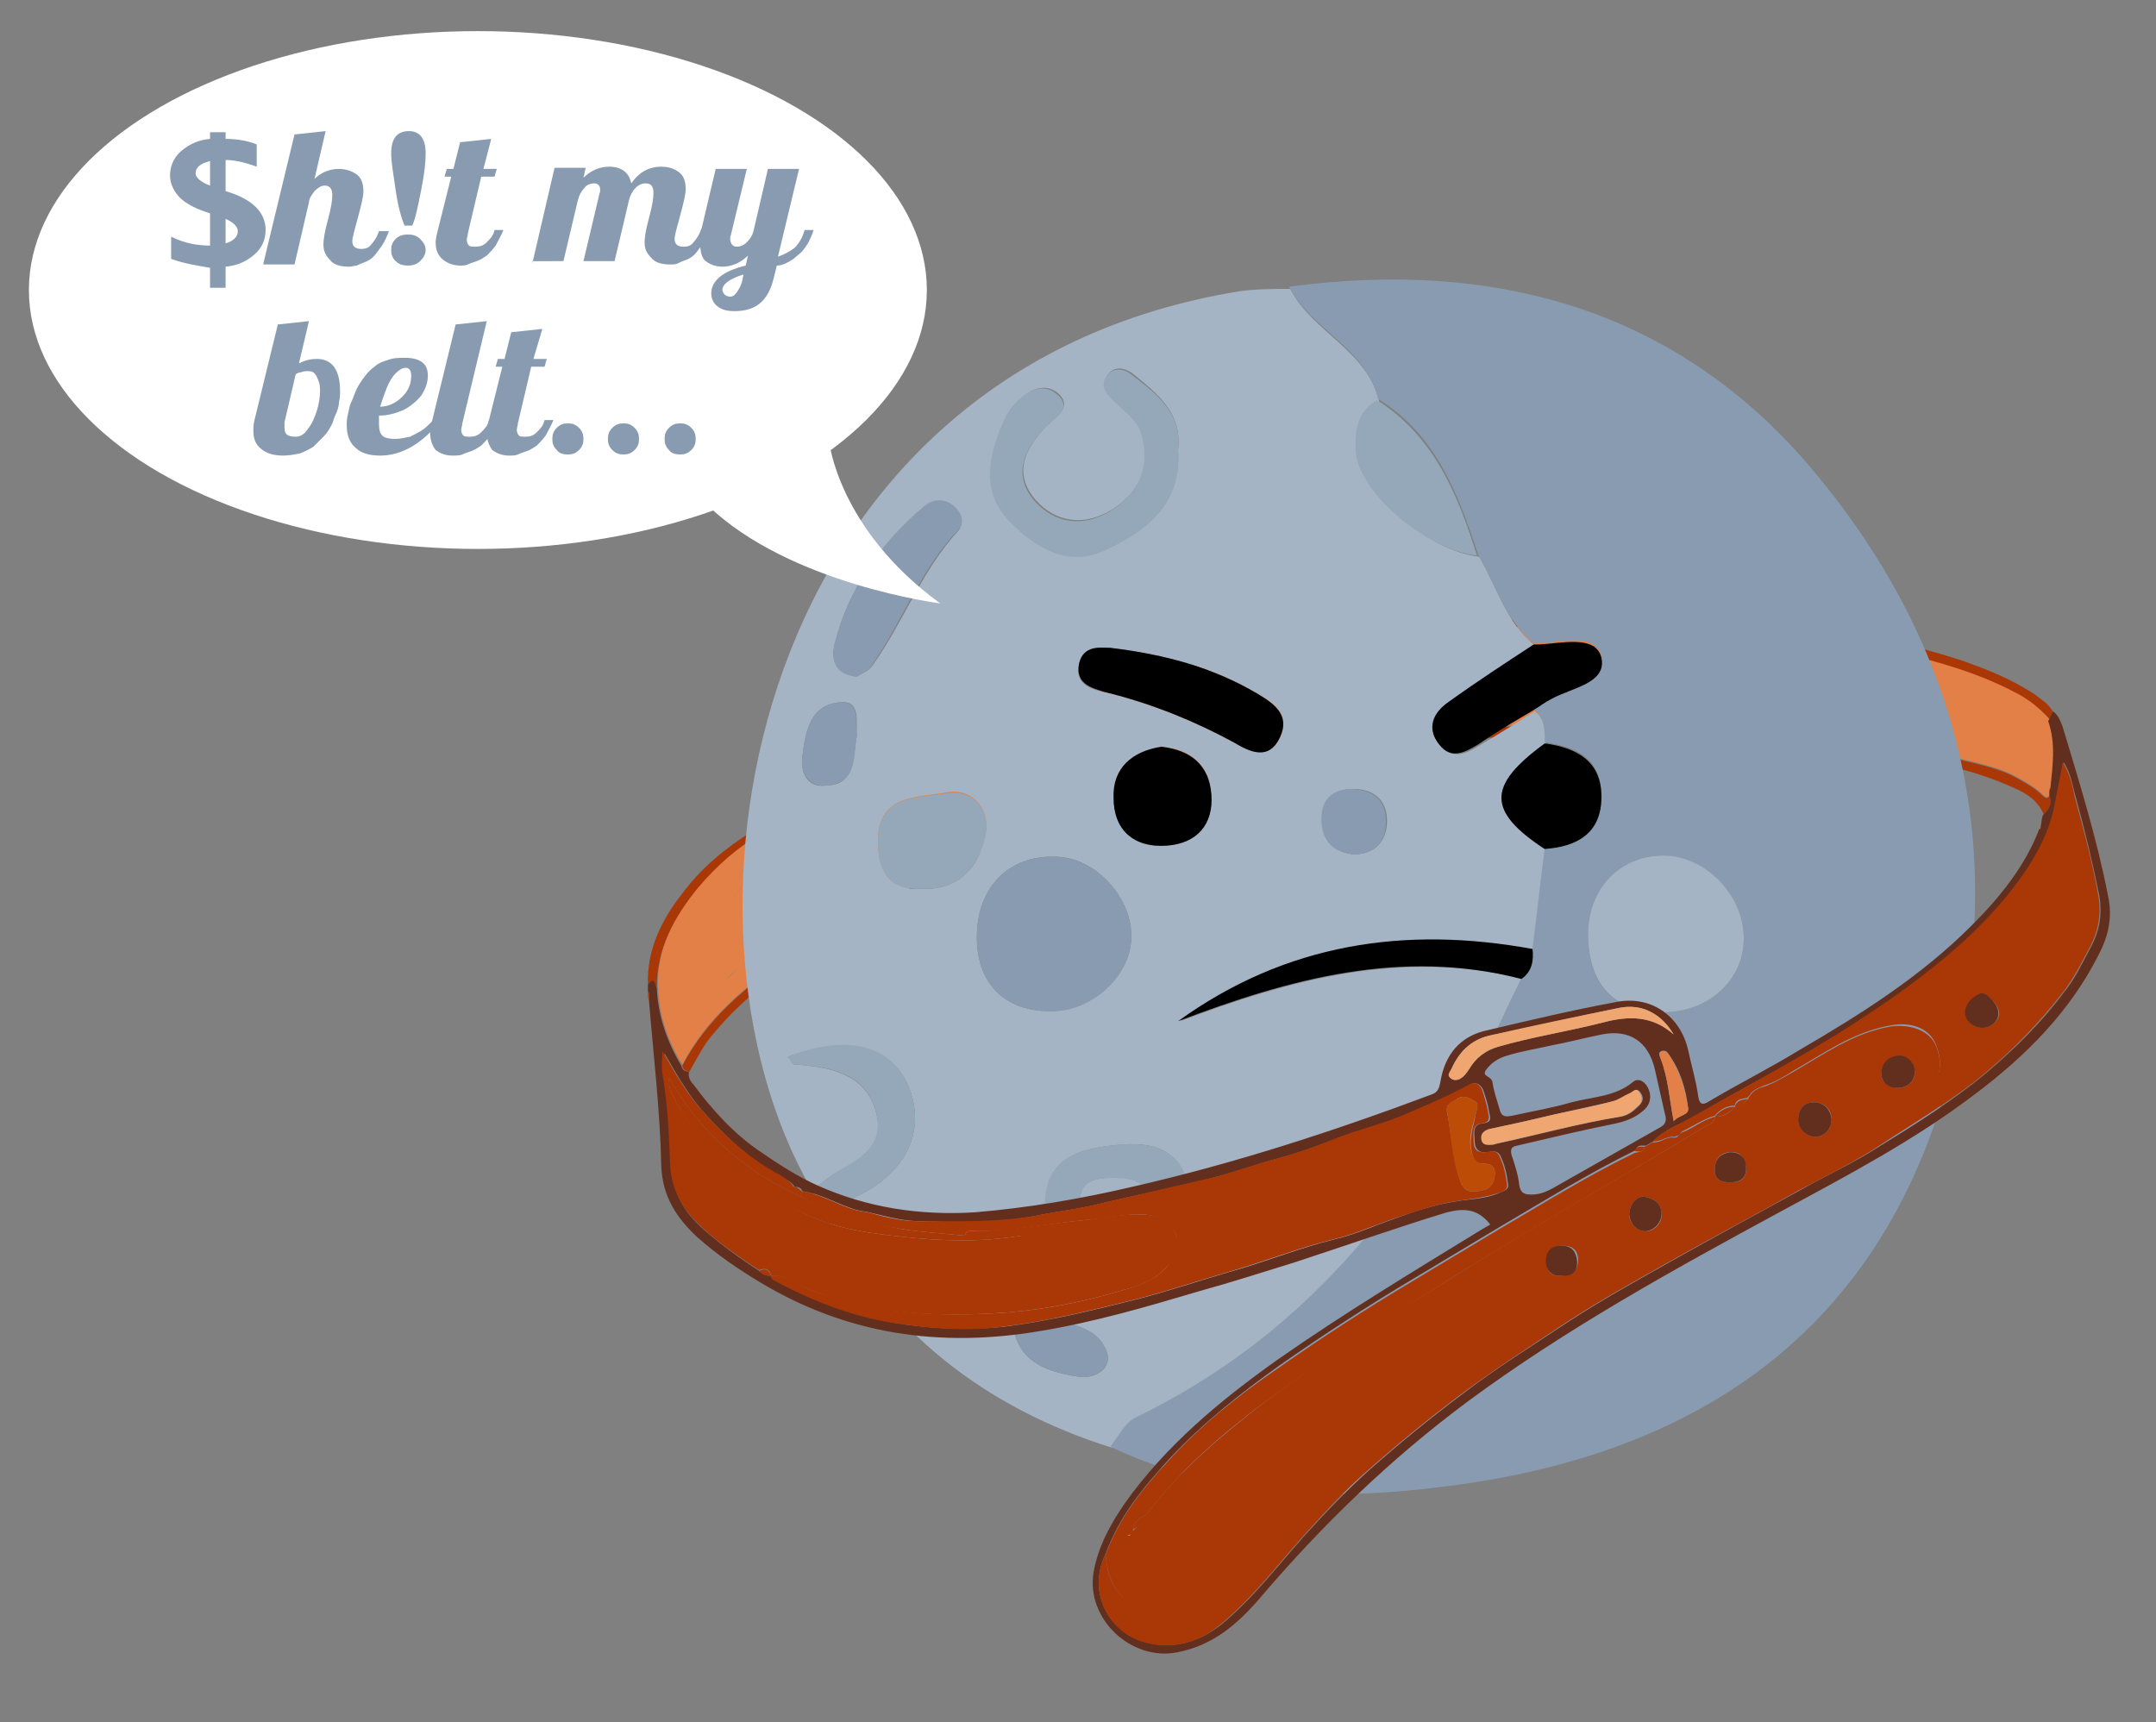 <?xml version="1.0" encoding="utf-8"?>
<!-- Generator: Adobe Illustrator 18.0.0, SVG Export Plug-In . SVG Version: 6.00 Build 0)  -->
<!DOCTYPE svg PUBLIC "-//W3C//DTD SVG 1.1//EN" "http://www.w3.org/Graphics/SVG/1.1/DTD/svg11.dtd">
<svg version="1.1" id="Layer_1" xmlns="http://www.w3.org/2000/svg" xmlns:xlink="http://www.w3.org/1999/xlink" x="0px" y="0px"
	 viewBox="0 0 194 155" enable-background="new 0 0 194 155" xml:space="preserve">
<rect x="0" y="0" width="194" height="155" fill="#808080" stroke="none"/>
<path fill="#AA3706" d="M184.7,64c-0.1,0.3-0.2,0.5-0.3,0.8c-0.9-1-2-1.8-3.1-2.4c-3.4-1.8-7.1-2.8-10.8-3.7
	c-7.5-1.8-15.2-2.4-22.8-2.5c-5.6,0-11.1,0.2-16.7,0.8c-3.6,0.4-7.3,0.8-10.9,1.3c-3.8,0.6-7.6,1.3-11.4,2.1
	c-5.3,1.1-10.5,2.4-15.6,4C91,65,89,66,86.8,66.3c0-0.2,0-0.4,0-0.5c0,0,0,0,0,0c0.4-0.1,0.9,0.2,1.1-0.4c0.1,0,0.1,0,0.2,0
	c0.9,0,1.8-0.1,2.5-0.9c0.1,0,0.1,0,0.2,0c1,0,1.9-0.2,2.7-0.9l0-0.1c0,0,0.1,0,0.1,0c0.5-0.1,1.1,0.4,1.4-0.4c0,0,0,0,0,0
	c0.5-0.2,1.2,0.4,1.6-0.5c0,0,0,0,0,0c0.5-0.1,1.1,0.3,1.4-0.4c0-0.1,0.1-0.1,0.2,0c0.4-0.1,1,0.3,1.2-0.4c15.2-4,30.7-6.3,46.4-6.4
	c10.4-0.1,20.7,0.8,30.6,4c2.3,0.8,4.6,1.7,6.7,3.1C183.6,62.9,184.3,63.3,184.7,64z"/>
<path fill="#AA3706" d="M59.1,88.9c-0.2-0.3-0.3-1-0.8-0.3c-0.1-3.1,1.2-5.8,3.1-8.2c1.7-2.3,3.9-4.1,6.3-5.6
	c3.6-2.3,7.4-4.4,11.4-6c1.7-0.1,3-1.2,4.6-1.6c0.8-0.2,1.6-0.8,2.5-0.7c-2.5,1.1-5,2.1-7.4,3.2c-3.5,1.5-6.8,3.4-10,5.2
	c-2.3,1.3-4.2,3.1-5.9,5C60.6,82.6,59.1,85.4,59.1,88.9z"/>
<path fill="#622F1E" d="M86.2,66.6c-0.9-0.2-1.7,0.5-2.5,0.7c-1.6,0.4-2.9,1.5-4.6,1.6c2.5-1.3,5.1-2.3,7.8-3.1c0,0.2,0,0.4,0,0.5
	C86.6,66.4,86.4,66.5,86.2,66.6z"/>
<path fill="#622F1E" d="M90.6,64.4c-0.7,0.8-1.5,0.9-2.5,0.9C88.9,64.9,89.8,64.6,90.6,64.4z"/>
<path fill="#622F1E" d="M93.6,63.5c-0.8,0.6-1.7,0.8-2.7,0.9C91.7,63.9,92.6,63.7,93.6,63.5z"/>
<path fill="#622F1E" d="M96.7,62.6c-0.3,0.8-1,0.3-1.6,0.5C95.6,62.7,96.1,62.6,96.7,62.6z"/>
<path fill="#622F1E" d="M95.1,63c-0.3,0.8-1,0.3-1.4,0.4C94.1,63.2,94.6,63,95.1,63z"/>
<path fill="#622F1E" d="M98,62.2c-0.3,0.7-0.9,0.3-1.4,0.4C97.1,62.3,97.5,62.2,98,62.2z"/>
<path fill="#E38047" d="M86.2,66.6c0.2-0.1,0.5-0.2,0.7-0.3C89,66,91,65,93.1,64.3c5.1-1.6,10.3-2.9,15.6-4
	c3.8-0.8,7.6-1.5,11.4-2.1c3.6-0.5,7.3-0.9,10.9-1.3c5.5-0.6,11.1-0.8,16.7-0.8c7.7,0,15.3,0.7,22.8,2.5c3.7,0.9,7.4,1.9,10.8,3.7
	c1.2,0.6,2.2,1.4,3.1,2.4c0.7,2,0.3,4,0.2,6c0,0.1-0.1,0.2-0.1,0.3c0,0.1,0,0.3,0,0.4c-0.2,0.4-0.4,0.4-0.7,0.1
	c-0.6-0.6-1.3-1-2-1.4c-2-1.2-4.3-1.5-6.5-2.1c-2.9-0.8-5.9-1.1-8.9-1.5c-3.2-0.4-6.4-0.5-9.6-0.7c-2.8-0.2-5.5-0.5-8.3-0.6
	c-4.3-0.1-8.7-0.1-13,0.1c-4,0.2-8.1,0.5-12.1,1c-6.5,0.8-12.9,2.6-19.1,4.6c-5.5,1.7-10.9,3.7-16.2,6c-6,2.6-11.8,5.5-17.2,9.2
	c-3.8,2.6-7.3,5.5-9.5,9.7c-1.3-2.1-2.1-4.4-2.2-7c-0.1-3.5,1.5-6.3,3.6-8.9c1.7-2,3.6-3.7,5.9-5c3.3-1.9,6.6-3.7,10-5.2
	C81.2,68.7,83.7,67.7,86.2,66.6z M141.9,63.2c2.6,0,4.7,0.1,6.7,0c1,0,2.1-0.1,2.6-1.2c0.5-1,0.2-2-0.5-2.7
	c-0.7-0.8-1.7-1.2-2.8-1.2c-5.7,0.1-11.4-0.1-17.1,0.2c-4.4,0.2-8.7,0.9-13,1.7c-6.8,1.3-13.4,3.2-20.1,5.1
	c-5.1,1.4-10.2,3.2-15.2,5c-6.1,2.2-11.6,5.4-16.1,10.1c-1.4,1.5-2.4,3.2-2.7,5.3c-0.1,0.9,0.1,1.8,0.9,2.4c0.7,0.5,1.2-0.1,1.5-0.5
	c1.8-1.8,3.9-3.1,6.1-4.5c4.5-2.9,9.1-5.4,14-7.6c2.6-1.2,5.4-2.1,8.1-3.2c4.1-1.6,8.3-3,12.6-4.2c3.8-1.1,7.8-1.9,11.7-2.6
	c4.8-0.9,9.6-1.5,14.4-1.9C136.1,63.2,139.3,63.1,141.9,63.2z"/>
<path fill="#AA3706" d="M61.4,95.9c2.2-4.2,5.7-7.1,9.5-9.7c5.4-3.7,11.2-6.6,17.2-9.2c5.3-2.3,10.7-4.3,16.2-6
	c6.3-1.9,12.6-3.8,19.1-4.6c4-0.5,8-0.8,12.1-1c4.4-0.2,8.7-0.2,13-0.1c2.8,0.1,5.5,0.4,8.3,0.6c3.2,0.2,6.4,0.3,9.6,0.7
	c3,0.4,6,0.7,8.9,1.5c2.2,0.6,4.5,0.9,6.5,2.1c0.7,0.4,1.4,0.8,2,1.4c0.3,0.3,0.5,0.3,0.7-0.1c0.4,0.8-0.2,1.2-0.6,1.8
	c-0.5-1.2-1.5-1.9-2.7-2.4c-3.5-1.6-7.3-2.4-11.1-2.9c-14.3-2.2-28.6-2.4-43-1.1c-9,0.8-17.5,3.2-26,6c-9.6,3.2-19,7.1-27.7,12.5
	c-3.4,2.1-6.5,4.4-9.1,7.5c-1,1.1-1.6,2.4-2.3,3.6C61.7,96.4,61.4,96.2,61.4,95.9z"/>
<path fill="#E38047" d="M141.9,63.2c-2.6-0.1-5.8,0-9,0.3c-4.8,0.4-9.6,1-14.4,1.9c-3.9,0.7-7.8,1.5-11.7,2.6
	c-4.2,1.2-8.4,2.5-12.6,4.2c-2.7,1.1-5.4,2-8.1,3.2c-4.8,2.2-9.5,4.7-14,7.6c-2.1,1.4-4.2,2.7-6.1,4.5c-0.4,0.4-0.9,1-1.5,0.5
	c-0.8-0.6-1-1.4-0.9-2.4c0.3-2,1.3-3.8,2.7-5.3c4.5-4.8,10-7.9,16.1-10.1c5-1.8,10-3.6,15.2-5c6.7-1.9,13.3-3.8,20.1-5.1
	c4.3-0.8,8.6-1.5,13-1.7c5.7-0.3,11.4-0.1,17.1-0.2c1.1,0,2.1,0.5,2.8,1.2c0.7,0.7,1,1.7,0.5,2.7c-0.5,1.1-1.6,1.2-2.6,1.2
	C146.6,63.3,144.5,63.2,141.9,63.2z"/>
<g>
	<path fill="#A5B4C4" d="M73,107c-14-24.2-5.5-73.7,38.6-80.8c1.5-0.2,3-0.2,4.5-0.2c2,3.9,6.9,5.5,8,10.1c-2,1.1-2.1,2.9-1.9,4.7
		c0.4,3.7,6.4,8.8,10.9,9.3c1.6,2.7,2.4,5.9,5,8c-2.6,1.7-5.2,3.4-7.7,5.2c-1.3,0.9-2.1,2.3-0.8,3.8c1.1,1.3,2.4,0.7,3.5,0
		c1.7-1,3.3-2,5-3.1c1,0.8,1,1.9,1,3c-5.2,3.8-5.2,6.1,0,9.5c-0.4,3-0.7,6-1.1,9c-11.5-2.1-22.2-0.5-31.8,6.4
		c10-3.8,20.1-6.5,30.9-3.8c-0.4,0.9-0.9,1.8-1.3,2.7c-7.3,15.8-17.3,29.1-33.5,36.9c-0.9,0.4-1.5,1.7-2.2,2.6
		c-11.5-3.6-20.3-10.5-26-21.2c0.6-0.3,1.1-0.7,1.7-0.9c5.3-1.9,7.7-6,6-10.3c-1.5-3.8-5.5-4.8-10.9-2.8c0.2,0.2,0.4,0.7,0.6,0.7
		c3.3,0.2,6.6,0.9,7.4,4.6c0.8,3.7-3,4.3-5,6.1C73.6,106.7,73.2,106.9,73,107z M94.5,91c3.7,0,7.2-3.1,7.3-6.6
		c0.1-3.6-3.2-7.2-6.7-7.3c-4.2-0.2-7.1,2.6-7.2,7C87.8,88.4,90.3,91,94.5,91z M106,40.5c0.4-3.4-1.9-5.1-4.1-6.9
		c-0.7-0.5-1.6-0.7-2.2,0.1c-0.6,0.8-0.2,1.5,0.4,2.1c0.9,0.9,2.2,1.8,2.6,2.9c1,3,0,5.5-2.7,7.2c-2.5,1.5-5,1.1-6.8-0.9
		c-2-2.3-1.1-4.5,0.9-6.6c0.8-0.8,2.6-1.8,1-3.1c-1.4-1-2.8,0-3.9,1.2c-0.3,0.4-0.6,0.8-0.8,1.3c-1.3,3.2-2.1,6.5,0.7,9.2
		c2.3,2.3,5.2,4,8.5,2.4C103.2,47.7,106.3,45.3,106,40.5z M107,108.3c0-4.1-2.3-5.6-6-5.3c-3.7,0.3-7.1,1-6.9,5.8
		c0.1,3.8,2.9,6.3,6.8,6.2C105.1,114.8,107,112.4,107,108.3z M99.9,58.3c-0.8,0-2.4-0.3-2.8,1.4c-0.5,2.1,1.4,2.4,2.8,2.7
		c3.9,1,7.6,2.5,11.1,4.4c1.5,0.8,3.2,1.7,4.2-0.5c0.9-2-0.5-3-2.1-3.9C109.2,60.1,104.9,58.9,99.9,58.3z M77.1,60.9
		c0.4-0.3,1.1-0.5,1.4-1c2.8-3.9,4.4-8.5,7.7-12.1c0.6-0.7,0.2-1.6-0.4-2.2C85,44.8,84,45,83.1,45.7c-3.9,3.3-6.8,7.3-8,12.3
		C74.8,59.2,75,60.6,77.1,60.9z M82.9,80c3.5,0.1,5.2-2,5.8-5c0.4-2.3-1.3-4.1-3.5-3.7c-2.6,0.5-6.4,0.1-6.2,4.7
		C79.1,78.7,80.2,80.1,82.9,80z M104.5,67.2c-2.7,0.5-4.4,1.9-4.3,4.6c0.1,2.9,1.9,4.6,4.8,4.3c2.7-0.2,4.2-1.9,4-4.6
		C108.8,68.8,107.1,67.4,104.5,67.2z M93.5,118c-1.5,0-2.6,0.3-2.3,1.6c0.6,3.1,3.2,3.9,5.9,4.3c1.5,0.2,3-0.8,2.5-2.2
		C98.6,118.8,95.2,119.4,93.5,118z M77.1,66.2c-0.1-1.2,0.4-3.2-1.5-3c-2.7,0.2-3.1,2.6-3.4,4.8c-0.2,1.5,0.4,2.9,2.1,2.7
		C77.1,70.6,76.7,68.1,77.1,66.2z M121.9,76.9c1.8-0.1,2.8-1.1,2.9-2.8c0.1-2-1.1-3.1-3-3.1c-1.8,0-2.8,0.9-2.8,2.7
		C118.9,75.6,119.9,76.7,121.9,76.9z"/>
	<path fill="#889BB0" d="M99.9,130.2c0.7-0.9,1.3-2.1,2.2-2.6c16.2-7.8,26.2-21.1,33.5-36.9c0.4-0.9,0.9-1.8,1.3-2.7
		c0.9-0.7,1.1-1.6,1-2.7c0.4-3,0.7-6,1.1-9c2.9-0.2,5.1-1.3,5.1-4.7c0-3.3-2.2-4.4-5.1-4.8c0-1.1,0-2.2-1-3c0.5-0.3,1.1-0.7,1.6-1
		c1.8-1,5-1.4,4.5-3.7c-0.5-2.2-3.6-1.3-5.6-1.2c-0.2,0-0.3,0-0.5,0c-2.6-2.1-3.4-5.3-5-8c-1.8-5.5-3.8-10.8-9-14
		c-1.1-4.6-6-6.2-8-10.1c18.6-2.5,35.1,2.1,47.2,16.6c13.9,16.6,18.1,36.2,11.4,57.2c-6.9,21.6-23.4,31.6-44.8,34.2
		C119.7,135.1,109.5,134.7,99.9,130.2z M142.9,84.3c0.1,4.5,2.4,6.8,6.7,6.8c4.3,0,7.5-3.1,7.3-7c-0.2-3.8-3.8-7.2-7.6-7.1
		C145.5,77.2,142.8,80.2,142.9,84.3z"/>
	<path fill="#95A8B9" d="M73,107c0.3-0.2,0.6-0.3,0.9-0.5c2-1.8,5.7-2.5,5-6.1c-0.8-3.8-4.1-4.4-7.4-4.6c-0.2,0-0.4-0.4-0.6-0.7
		c5.3-2.1,9.4-1.1,10.9,2.8c1.7,4.3-0.7,8.4-6,10.3c-0.6,0.2-1.1,0.6-1.7,0.9C73.6,108.4,73.3,107.7,73,107z"/>
	<path fill="#889BB0" d="M94.5,91c-4.2,0-6.7-2.6-6.6-6.9c0.1-4.4,3-7.2,7.2-7c3.6,0.2,6.8,3.7,6.7,7.3
		C101.7,87.9,98.2,91.1,94.5,91z"/>
	<path fill="#95A8B9" d="M106,40.5c0.4,4.8-2.8,7.3-6.5,9c-3.3,1.6-6.2-0.1-8.5-2.4c-2.8-2.7-2.1-6-0.7-9.2c0.2-0.5,0.5-0.9,0.8-1.3
		c1-1.2,2.5-2.3,3.9-1.2c1.7,1.3-0.2,2.3-1,3.1c-1.9,2-2.9,4.3-0.9,6.6c1.8,2,4.3,2.4,6.8,0.9c2.7-1.7,3.7-4.2,2.7-7.2
		c-0.4-1.1-1.7-2-2.6-2.9c-0.6-0.6-1-1.3-0.4-2.1c0.6-0.8,1.6-0.6,2.2-0.1C104,35.4,106.4,37.1,106,40.5z"/>
	<path fill="#95A8B9" d="M107,108.3c-0.1,4.1-1.9,6.5-6.2,6.7c-3.9,0.2-6.7-2.3-6.8-6.2c-0.1-4.8,3.3-5.5,6.9-5.8
		C104.7,102.7,107.1,104.2,107,108.3z M103.8,108.5c-0.4-2.2-2-2.4-3.7-2.5c-1.6,0-3.1,0.3-2.9,2.4c0.2,2,1.4,3.5,3.5,3.3
		C102.5,111.6,103.5,110.2,103.8,108.5z"/>
	<path d="M99.9,58.3c5,0.6,9.3,1.8,13.2,4.1c1.5,0.9,3,1.9,2.1,3.9c-1,2.2-2.7,1.4-4.2,0.5c-3.5-1.9-7.2-3.4-11.1-4.4
		c-1.4-0.4-3.2-0.7-2.8-2.7C97.5,58,99.1,58.3,99.9,58.3z"/>
	<path d="M137.9,85.4c0.1,1,0,2-1,2.7c-10.8-2.8-20.9,0-30.9,3.8C115.7,84.9,126.4,83.3,137.9,85.4z"/>
	<path fill="#889BB0" d="M77.1,60.9c-2.1-0.2-2.3-1.6-2-3c1.3-5,4.1-9,8-12.3c0.8-0.7,1.8-0.8,2.7-0.1c0.7,0.6,1.1,1.5,0.4,2.2
		c-3.4,3.6-5,8.2-7.7,12.1C78.2,60.4,77.5,60.6,77.1,60.9z"/>
	<path fill="#95A8B9" d="M123.9,36c5.2,3.3,7.3,8.6,9,14c-4.5-0.5-10.6-5.6-10.9-9.3C121.9,38.9,122,37.1,123.9,36z"/>
	<path d="M138,58c0.2,0,0.3,0,0.5,0c2-0.1,5.1-0.9,5.6,1.2c0.5,2.3-2.7,2.7-4.5,3.7c-0.6,0.3-1.1,0.7-1.6,1c-1.7,1-3.4,2-5,3.1
		c-1.2,0.7-2.4,1.4-3.5,0c-1.2-1.5-0.5-2.9,0.8-3.8C132.8,61.4,135.4,59.7,138,58z"/>
	<path fill="#95A8B9" d="M82.9,80c-2.7,0.1-3.8-1.3-3.9-3.9c-0.2-4.6,3.5-4.3,6.2-4.7c2.2-0.4,3.9,1.3,3.5,3.7
		C88.1,78,86.4,80.1,82.9,80z"/>
	<path d="M139,66.9c2.9,0.4,5.1,1.6,5.1,4.8c0,3.3-2.2,4.5-5.1,4.7C133.8,73,133.8,70.7,139,66.9z"/>
	<path d="M104.5,67.2c2.6,0.3,4.3,1.6,4.5,4.3c0.2,2.7-1.3,4.4-4,4.6c-3,0.2-4.8-1.4-4.8-4.3C100.1,69.1,101.9,67.6,104.5,67.2z"/>
	<path fill="#889BB0" d="M93.5,118c1.7,1.4,5.1,0.8,6.1,3.7c0.5,1.4-1.1,2.4-2.5,2.2c-2.6-0.4-5.3-1.2-5.9-4.3
		C90.9,118.3,92,117.9,93.5,118z"/>
	<path fill="#889BB0" d="M77.1,66.2c-0.3,1.9,0,4.4-2.8,4.5c-1.7,0.1-2.3-1.3-2.1-2.7c0.3-2.2,0.7-4.6,3.4-4.8
		C77.5,63.1,76.9,65,77.1,66.2z"/>
	<path fill="#889BB0" d="M121.9,76.9c-2-0.2-3-1.3-3-3.2c0-1.8,1-2.7,2.8-2.7c2,0.1,3.1,1.1,3,3.1C124.7,75.8,123.7,76.8,121.9,76.9
		z"/>
	<path fill="#A5B4C4" d="M142.9,84.3c-0.1-4.1,2.6-7.1,6.4-7.3c3.8-0.2,7.4,3.2,7.6,7.1c0.2,3.9-3,7-7.3,7
		C145.3,91.1,143,88.7,142.9,84.3z"/>
	<path fill="#A5B4C4" d="M103.8,108.5c-0.3,1.8-1.3,3.1-3.1,3.2c-2.1,0.1-3.3-1.4-3.5-3.3c-0.2-2.1,1.3-2.4,2.9-2.4
		C101.8,106,103.4,106.3,103.8,108.5z"/>
</g>
<g>
	<path fill="#622F1E" d="M184.7,64c0.5,0.3,0.7,0.9,0.9,1.4c1.5,5,3.1,10.1,4.1,15.3c0.4,1.9,0,3.6-0.9,5.3c-2.6,5.1-6.5,9-11,12.4
		c-5.5,4.2-11.6,7.4-17.7,10.7c-9.6,5.2-19.2,10.5-28,17c-7,5.2-13.2,11.2-18.8,17.8c-2,2.3-4.2,4.2-7.4,4.8c-4.1,0.8-8.2-3-7.5-7.2
		c0.4-2.3,1.5-4.3,2.8-6.2c3.7-5.2,8.5-9.2,13.7-12.9c6-4.2,12.3-8,18.5-11.8c0.2-0.1,0.5-0.3,0.7-0.4c-1.1-1.4-2.3-1.5-3.9-1.1
		c-4.6,1.4-9.1,3-13.7,4.5c-2.9,0.9-5.7,1.8-8.6,2.6c-4.7,1.4-9.5,2.8-14.4,3.6c-8.9,1.5-17.3,0.3-25.1-4.4c-2-1.2-3.9-2.5-5.7-4.1
		c-1.8-1.7-3.1-3.6-3.2-6.4c-0.1-4.9-0.7-9.9-1.1-14.8c0-0.3,0.1-0.6-0.1-0.9c0-0.2,0-0.4,0-0.6c0.6-0.8,0.6,0,0.8,0.3
		c0.1,2.5,0.9,4.8,2.2,7c0.1,0.4,0.3,0.5,0.7,0.6c-0.1,0.4,0.1,0.8,0.4,1.1c1.7,2.3,3.7,4.5,6.1,6.1c1.6,1.1,3.3,2.2,5.1,3
		c4.5,2,9.2,2.7,14.1,2.4c4.8-0.4,9.5-1.2,14.2-2.3c9.2-2.1,18.1-5,26.9-8.3c0.6-0.2,0.7-0.6,0.8-1.1c0.4-2.5,1.8-4.2,4.3-4.7
		c3.8-0.9,7.6-1.8,11.4-2.5c3.2-0.7,5.9,1.2,6.6,4.3c0.3,1.4,0.7,2.7,0.9,4.1c0.1,0.8,0.4,0.9,1,0.5c2.7-1.6,5.5-3,8.1-4.6
		c5.5-3.2,10.9-6.6,15.5-11.2c2.5-2.5,4.8-5.3,6.1-8.7l0.1,0l0-0.1c0.1-0.4,0.1-0.8,0.2-1.1c0.4-0.5,1-1,0.6-1.8c0-0.1,0-0.3,0-0.4
		c0-0.1,0.1-0.2,0.1-0.3c0.2-2,0.5-4-0.2-6C184.5,64.5,184.6,64.3,184.7,64z M69.4,114.8L69.4,114.8c0,0.2,0.1,0.3,0.3,0.4
		c3.7,2,7.6,3.4,11.8,4c2.9,0.4,5.8,0.5,8.8,0.2c4.1-0.5,8.1-1.5,12.1-2.5c2.7-0.7,5.4-1.6,8.1-2.4c3.3-0.9,6.4-2.2,9.7-3
		c1.7-0.4,3.5-1.2,5.2-1.8c1.9-0.7,3.7-1.3,5.7-1.6c1.2-0.2,2.5-0.2,3.7-0.7c0.4-0.2,1-0.3,0.9-0.8c-0.1-0.9-0.3-1.8-0.7-2.6
		c-0.3-0.6-0.9-0.3-1.4-0.3c-0.7,0-0.9-0.5-0.9-1c0-0.6-0.3-1.5,0.7-1.6c0.9-0.1,0.7-0.5,0.6-1c-0.1-0.7-0.3-1.3-0.5-1.9
		c-0.2-0.6-0.7-0.9-1.2-0.6c-2,1.2-4.1,2-6.3,2.9c-1.7,0.7-3.6,1.2-5.3,1.8c-1.8,0.7-3.6,1.4-5.5,1.9c-1.9,0.5-3.8,1.2-5.7,1.7
		c-3.5,0.9-7,1.6-10.4,2.4c-1.9,0.5-3.9,0.7-5.8,1.1c-3.5,0.7-7,0.6-10.5,0.5c-1.5,0-2.9-0.4-4.2-0.7c-0.7-0.2-1.4-0.2-2.1-0.5
		c-1.4-0.5-2.8-1.3-4.3-1.5c-0.1-0.3-0.3-0.4-0.7-0.4l0,0c-0.2-0.4-0.7-0.6-1-0.8c-2.7-1.4-4.9-3.4-6.9-5.6
		c-1.5-1.6-2.6-3.5-3.8-5.6c0,0.8-0.1,1.4,0,2c0.5,2.7,0.6,5.5,0.7,8.3c0.1,2.9,1.6,4.6,3.6,6.2c1.4,1.2,2.9,2.2,4.4,3.2
		C68.6,114.7,69,114.8,69.4,114.8z M99.5,139.8c-1.7,3.4,0.2,7.1,3.6,8c2.5,0.7,4.9-0.1,6.8-1.6c2.8-2.3,5-5.2,7.4-7.9
		c1.9-2.1,3.8-4.1,5.9-6c2.6-2.3,5.4-4.6,8.2-6.7c3.1-2.4,6.5-4.5,9.8-6.7c2.9-1.9,6-3.6,9-5.3c3.9-2.2,7.8-4.3,11.8-6.5
		c2.3-1.3,4.7-2.4,6.9-3.8c3.4-2.1,6.8-4.2,9.9-6.8c2.6-2.2,5-4.6,7-7.3c0.9-1.1,1.5-2.4,2.2-3.7c0.9-1.6,1.2-3.1,0.9-4.9
		c-0.6-3-1.3-5.9-2.1-8.8c-0.3-1-0.4-2.1-1.1-3.2c-0.3,1.4-0.5,2.6-0.7,3.7c-0.7,3.2-2.3,5.8-4.3,8.3c-3.1,3.8-6.9,6.9-10.9,9.6
		c-2.7,1.9-5.6,3.6-8.5,5.3c-3,1.7-6,3.3-8.9,5c-1.2,0.7-2.6,1.1-3.6,2.2c-0.2,0.1-0.5,0.3-0.7,0.4c-0.4,0-0.8-0.1-0.9,0.4
		c-4.3,2.1-8.3,4.6-12.4,7c-2.5,1.5-5,3-7.5,4.5c-4.2,2.5-8.2,5.1-12.2,7.9c-3.5,2.5-6.9,5.2-9.8,8.3
		C102.8,133.9,100.7,136.5,99.5,139.8z M137.8,107.5c0.7,0,1.2-0.2,1.8-0.5c3.2-1.8,6.5-3.7,9.7-5.5c0.6-0.3,0.7-0.7,0.5-1.3
		c-0.3-1.3-0.6-2.7-0.9-4c-0.6-2.5-2.3-3.6-4.8-3.1c-1.5,0.3-3,0.7-4.6,1c-1.3,0.3-2.6,0.5-3.9,0.9c-0.7,0.2-1.4,0.6-1.9,1.3
		c-0.4,0.6,0.5,0.5,0.6,1.1c0.1,0.8,0.4,1.6,0.6,2.3c0.2,0.9,0.6,0.8,1.2,0.7c1.8-0.4,3.6-0.7,5.3-1.2c1.9-0.5,3.9-0.5,5.5-1.8
		c0.3-0.3,0.8-0.3,1.2,0.2c0.6,0.8,0.5,1.8-0.3,2.4c-0.7,0.6-1.5,0.9-2.4,1.1c-3,0.6-5.9,1.3-8.9,2c-0.5,0.1-0.6,0.3-0.5,0.8
		c0.3,0.9,0.6,1.8,0.7,2.7C136.8,107.4,137.2,107.5,137.8,107.5z M150.6,93.1c-1.1-1.9-2.9-2.8-4.9-2.4c-3.9,0.8-7.8,1.7-11.7,2.5
		c-1.6,0.4-2.7,1.4-3.4,3c-0.1,0.3-0.3,0.6-0.1,0.8c0.3,0.3,0.8,0.2,1,0c0.3-0.2,0.5-0.5,0.7-0.8c0.6-1,1.4-1.6,2.6-2
		c3.1-0.9,6.4-1.4,9.5-2.2C146.6,91.4,148.7,91.4,150.6,93.1z M134.4,103c-0.1,0,0.1,0,0.4-0.1c3.7-0.8,7.3-1.8,11-2.4
		c0.7-0.1,1.2-0.5,1.7-1c0.4-0.4,0.4-0.8,0.1-1.2c-0.4-0.5-0.6,0-0.9,0.1c-0.5,0.3-1,0.6-1.5,0.7c-1.8,0.4-3.6,0.8-5.3,1.2
		c-1.9,0.4-3.8,0.9-5.8,1.3c-0.6,0.1-0.7,0.5-0.7,1C133.4,103,133.8,103,134.4,103z M150.6,100.9c0.5-0.6,1.4-0.5,1.3-1.2
		c-0.2-1.7-0.7-3.4-1.8-4.9c-0.1-0.2-0.3-0.3-0.6-0.2c-0.3,0.1-0.2,0.3-0.1,0.6C150.1,96.9,150.2,98.8,150.6,100.9z"/>
	<path fill="#AA3706" d="M58.3,89.2c0.2,0.3,0.1,0.6,0.1,0.9C58.3,89.9,58.3,89.6,58.3,89.2z"/>
	<path fill="#AA3706" d="M148,103.2c0.2-0.1,0.5-0.3,0.7-0.4c0.7,0.1,1.3-0.6,2-0.4c-1.3,0.8-2.6,1.6-3.9,2.3
		c-8.2,4.6-16.2,9.3-24.1,14.3c-4.9,3.2-9.8,6.5-14.1,10.5c-2.3,2.1-4.3,4.4-5.9,7c-0.4,0.3-0.7,0.6-0.7,1.1c0,0.1-0.1,0.1-0.1,0.2
		c0,0,0.1-0.1,0.1-0.1c0.4-0.3,0.6-0.6,0.7-1.1c0.2-0.2,0.5-0.3,0.6-0.5c3-3.9,6.7-7,10.6-10c5.5-4.1,11.3-7.7,17.2-11.4
		c7.3-4.6,14.9-8.8,22.3-13.3c0.3-0.2,0.9-0.3,0.9-0.9l0,0c0.8,0,1.3-0.3,1.8-0.9l0,0c0.5-0.1,0.9-0.3,1.1-0.7l0,0
		c0.1-0.1,0.2-0.2,0.2-0.2c0.3-0.5,0.8-0.8,1.3-0.9c0.9-0.3,1.7-0.8,2.6-1.3c2.8-1.6,5.4-3.5,8.7-4.1c1.8-0.3,3.6,0.3,4.2,1.7
		c0.6,1.6,0.6,2.9-1.1,4.4c-1.5,1.3-3.2,2.2-5,3.1c-4.4,2.2-8.8,4.4-13.2,6.7c-3.7,1.9-7.4,3.9-11,6c-3.8,2.1-7.4,4.3-10.9,6.8
		c-5.1,3.7-10,7.5-14.2,12.3c-1.9,2.2-3.7,4.5-5.8,6.6c-2.1,2.1-4.2,4-7.2,4.7c-3.7,0.8-6.1-1.1-6.3-4.8c1.2-3.3,3.3-5.9,5.6-8.4
		c2.9-3.2,6.3-5.9,9.8-8.3c4-2.8,8-5.4,12.2-7.9c2.5-1.5,5-3,7.5-4.5c4.1-2.4,8.1-4.9,12.4-7C147.4,103.6,147.9,103.8,148,103.2z
		 M163.3,102.3c0.9,0,1.5-0.7,1.5-1.6c0-0.9-0.7-1.5-1.6-1.5c-0.9,0-1.4,0.6-1.4,1.6C161.8,101.5,162.6,102.3,163.3,102.3z
		 M149.5,109.2c0-1-0.7-1.3-1.5-1.5c-0.7-0.1-1.4,0.7-1.4,1.6c0,0.8,0.7,1.5,1.5,1.5C148.9,110.8,149.6,110,149.5,109.2z
		 M170.7,97.9c1,0,1.6-0.6,1.6-1.4c0-0.7-0.8-1.5-1.5-1.4c-0.8,0.1-1.4,0.6-1.5,1.4C169.2,97.3,169.8,97.8,170.7,97.9z M140.5,114.8
		c1,0,1.5-0.5,1.5-1.4c0-0.9-0.5-1.3-1.4-1.3c-1,0-1.4,0.6-1.4,1.4C139.1,114.4,139.6,114.9,140.5,114.8z M155.7,106.4
		c1,0,1.5-0.4,1.4-1.4c-0.1-0.8-0.5-1.4-1.4-1.3c-0.9,0-1.4,0.6-1.4,1.6C154.3,106.2,154.9,106.4,155.7,106.4z M101.7,138.1
		C101.6,138.1,101.6,138.1,101.7,138.1c-0.2,0-0.2,0.1-0.1,0.1C101.6,138.2,101.6,138.2,101.7,138.1
		C101.7,138.2,101.7,138.1,101.7,138.1z"/>
	<path fill="#AA3706" d="M99.5,139.8c0.1,3.8,2.6,5.6,6.3,4.8c3-0.6,5.1-2.6,7.2-4.7c2.1-2.1,3.9-4.4,5.8-6.6
		c4.2-4.8,9.1-8.6,14.2-12.3c3.5-2.5,7.1-4.7,10.9-6.8c3.6-2,7.3-4.1,11-6c4.4-2.3,8.8-4.5,13.2-6.7c1.8-0.9,3.5-1.8,5-3.1
		c1.7-1.5,1.7-2.7,1.1-4.4c-0.6-1.5-2.3-2.1-4.2-1.7c-3.3,0.6-5.9,2.5-8.7,4.1c-0.8,0.5-1.6,1-2.6,1.3c-0.5,0.2-1,0.4-1.3,0.9
		c-0.1,0.1-0.2,0.2-0.2,0.2c0,0,0,0,0,0c-0.5,0.1-1,0.1-1.1,0.7c0,0,0,0,0,0c-0.7,0-1.3,0.3-1.8,0.9c0,0,0,0,0,0
		c-1,0.3-1.9,0.9-2.9,1.4c-0.1,0.1-0.2,0.1-0.2,0.2c-0.1,0.2-0.3,0.2-0.5,0.3c-0.7-0.1-1.3,0.5-2,0.4c1-1,2.4-1.5,3.6-2.2
		c3-1.7,6-3.3,8.9-5c2.9-1.6,5.7-3.4,8.5-5.3c4-2.8,7.8-5.8,10.9-9.6c2-2.5,3.7-5.1,4.3-8.3c0.2-1.2,0.5-2.3,0.7-3.7
		c0.7,1.1,0.9,2.2,1.1,3.2c0.8,2.9,1.6,5.9,2.1,8.8c0.3,1.7,0,3.3-0.9,4.9c-0.7,1.3-1.3,2.5-2.2,3.7c-2.1,2.7-4.4,5.1-7,7.3
		c-3.1,2.6-6.6,4.6-9.9,6.8c-2.2,1.4-4.6,2.6-6.9,3.8c-3.9,2.2-7.9,4.3-11.8,6.5c-3,1.7-6.1,3.4-9,5.3c-3.3,2.2-6.6,4.3-9.8,6.7
		c-2.8,2.1-5.6,4.4-8.2,6.7c-2.1,1.8-4,3.9-5.9,6c-2.4,2.7-4.6,5.6-7.4,7.9c-1.9,1.6-4.3,2.3-6.8,1.6
		C99.7,146.9,97.8,143.2,99.5,139.8z M178.4,92.5c0.8,0,1.5-0.7,1.5-1.3c0-0.7-1.1-1.9-1.6-1.7c-0.7,0.3-1.4,0.8-1.4,1.7
		C176.8,91.8,177.6,92.5,178.4,92.5z"/>
	<path fill="#AA3706" d="M71.4,106.8c0.3,0,0.5,0.2,0.7,0.4c0,0.2,0,0.3,0,0.5C67,105.4,63,101.9,60.2,97c0,0.8,0,0.9,0.4,1.7
		c2.6,5.2,7.1,8.3,12.2,10.7c2.6,1.2,5.5,1.6,8.4,1.9c3.6,0.4,7.1,0.5,10.7-0.1c-1.7,0-3.4,0-5.1,0c0.2-0.6,0.7-0.4,1.1-0.4
		c3.3-0.1,6.5-0.7,9.7-1c1.8-0.2,3.6-0.6,5.4-0.5c1.3,0.1,2.3,0.5,2.8,1.8c0.5,1.2,0,2.1-0.9,3c-1.2,1.3-2.7,1.7-4.2,2.1
		c-3.7,1.1-7.6,1.8-11.4,2c-5.7,0.3-11.4,0-16.8-2.3c-1-0.4-1.9-1.2-3.1-1.1c0,0,0,0,0,0c-0.2-0.7-0.6-0.7-1.1-0.5
		c-1.5-1-3-2-4.4-3.2c-1.9-1.6-3.4-3.3-3.6-6.2c-0.1-2.7-0.2-5.5-0.7-8.3c-0.1-0.6,0-1.2,0-2c1.2,2.1,2.3,4,3.8,5.6
		c2,2.2,4.2,4.2,6.9,5.6C70.8,106.2,71.2,106.4,71.4,106.8C71.4,106.8,71.4,106.9,71.4,106.8C71.4,106.9,71.4,106.8,71.4,106.8z"/>
	<path fill="#AA3706" d="M69.4,114.8c1.2-0.1,2.1,0.6,3.1,1.1c5.4,2.2,11.1,2.6,16.8,2.3c3.9-0.2,7.7-0.9,11.4-2
		c1.5-0.4,3.1-0.9,4.2-2.1c0.8-0.9,1.3-1.8,0.9-3c-0.5-1.2-1.6-1.7-2.8-1.8c-1.8-0.1-3.6,0.4-5.4,0.5c-3.2,0.3-6.4,1-9.7,1
		c-0.4,0-0.9-0.2-1.1,0.4c-1.9-0.2-3.8-0.3-5.7-0.6c-3.1-0.5-6.2-1.3-9-2.9c0-0.2,0-0.3,0-0.5c1.5,0.2,2.9,1,4.3,1.5
		c0.7,0.3,1.4,0.3,2.1,0.5c1.4,0.4,2.8,0.7,4.2,0.7c3.5,0,7.1,0.1,10.5-0.5c1.9-0.4,3.9-0.6,5.8-1.1c3.5-0.8,7-1.6,10.4-2.4
		c1.9-0.5,3.8-1.2,5.7-1.7c1.9-0.5,3.7-1.2,5.5-1.9c1.8-0.7,3.6-1.1,5.3-1.8c2.1-0.9,4.3-1.8,6.3-2.9c0.6-0.3,1,0,1.2,0.6
		c0.2,0.6,0.4,1.3,0.5,1.9c0.1,0.5,0.2,0.9-0.6,1c-0.9,0.1-0.7,1-0.7,1.6c0,0.6,0.2,1,0.9,1c0.5,0,1.1-0.3,1.4,0.3
		c0.4,0.8,0.6,1.7,0.7,2.6c0.1,0.5-0.5,0.7-0.9,0.8c-1.2,0.4-2.5,0.5-3.7,0.7c-2,0.3-3.8,1-5.7,1.6c-1.7,0.6-3.5,1.4-5.2,1.8
		c-3.3,0.8-6.5,2.1-9.7,3c-2.7,0.8-5.4,1.7-8.1,2.4c-4,1-8,2-12.1,2.5c-3,0.4-5.9,0.2-8.8-0.2c-4.2-0.5-8.1-2-11.8-4
		C69.5,115.2,69.4,115,69.4,114.8z M132.7,107.2c0.1,0,0.2,0,0.3,0c0.9-0.1,1.4-0.5,1.5-1.4c0.1-0.9-0.4-1.1-1.2-1.1
		c-0.5,0-0.7-0.3-0.8-0.8c-0.4-1.3,0.1-2.5,0.3-3.7c0.1-0.4,0.3-0.9-0.1-1.1c-0.5-0.3-1-0.6-1.6-0.2c-0.4,0.3-1,0.4-0.9,1.1
		c0.4,2.1,0.5,4.2,1.2,6.3C131.6,106.9,132,107.3,132.7,107.2z"/>
	<path fill="#EFA671" d="M150.6,93.1c-1.9-1.7-4-1.7-6.3-1.1c-3.1,0.8-6.4,1.3-9.5,2.2c-1.2,0.3-2,1-2.6,2c-0.2,0.3-0.4,0.6-0.7,0.8
		c-0.3,0.2-0.7,0.3-1,0c-0.3-0.2-0.1-0.5,0.1-0.8c0.7-1.5,1.7-2.6,3.4-3c3.9-0.9,7.8-1.7,11.7-2.5C147.7,90.3,149.5,91.2,150.6,93.1
		z"/>
	<path fill="#EFA671" d="M134.4,103c-0.7,0.1-1,0-1.1-0.4c-0.1-0.5,0.1-0.8,0.7-1c1.9-0.4,3.8-0.8,5.8-1.3c1.8-0.4,3.6-0.7,5.3-1.2
		c0.5-0.1,1-0.5,1.5-0.7c0.3-0.1,0.6-0.6,0.9-0.1c0.3,0.4,0.3,0.9-0.1,1.2c-0.5,0.5-1,0.9-1.7,1c-3.7,0.6-7.3,1.6-11,2.4
		C134.6,102.9,134.4,103,134.4,103z"/>
	<path fill="#E38047" d="M150.6,100.9c-0.4-2.1-0.5-3.9-1.2-5.7c-0.1-0.2-0.1-0.5,0.1-0.6c0.2-0.1,0.4,0.1,0.6,0.2
		c1,1.5,1.5,3.1,1.8,4.9C152,100.4,151.1,100.3,150.6,100.9z"/>
	<path fill="#AA3706" d="M68.3,114.4c0.5-0.3,0.9-0.2,1.1,0.5C69,114.8,68.6,114.7,68.3,114.4z"/>
	<path fill="#AA3706" d="M148,103.2c-0.1,0.6-0.5,0.4-0.9,0.4C147.2,103.1,147.6,103.2,148,103.2z"/>
	<polygon fill="#AA3706" points="183.6,74.5 183.6,74.4 183.6,74.4 183.7,74.5 	"/>
	<path fill="#AA3706" d="M184.4,71.1c0-0.1,0.1-0.2,0.1-0.3C184.5,70.9,184.5,71,184.4,71.1z"/>
	<path fill="#AA3706" d="M151.4,101.9c1-0.4,1.8-1.1,2.9-1.4c0,0.6-0.6,0.7-0.9,0.9c-7.4,4.5-14.9,8.7-22.3,13.3
		c-5.8,3.7-11.6,7.3-17.2,11.4c-3.9,2.9-7.6,6.1-10.6,10c-0.1,0.2-0.4,0.3-0.6,0.5c0,0-0.1-0.1-0.1-0.1c1.6-2.7,3.7-4.9,5.9-7
		c4.3-4,9.2-7.3,14.1-10.5c7.9-5.1,15.9-9.8,24.1-14.3c1.3-0.7,2.6-1.5,3.9-2.3c0.2,0,0.4-0.1,0.5-0.3
		C151.2,102,151.3,101.9,151.4,101.9z"/>
	<path fill="#622F1E" d="M163.3,102.3c-0.7,0-1.5-0.7-1.5-1.5c0-1,0.5-1.6,1.4-1.6c0.9,0,1.5,0.6,1.6,1.5
		C164.8,101.6,164.2,102.3,163.3,102.3z"/>
	<path fill="#622F1E" d="M149.5,109.2c0,0.8-0.6,1.5-1.4,1.6c-0.8,0-1.4-0.6-1.5-1.5c0-0.8,0.6-1.7,1.4-1.6
		C148.8,107.9,149.5,108.2,149.5,109.2z"/>
	<path fill="#622F1E" d="M170.7,97.9c-0.9,0-1.5-0.6-1.4-1.5c0.1-0.8,0.6-1.3,1.5-1.4c0.8-0.1,1.5,0.7,1.5,1.4
		C172.3,97.3,171.7,97.9,170.7,97.9z"/>
	<path fill="#622F1E" d="M140.5,114.8c-0.9,0.1-1.4-0.5-1.4-1.3c0-0.8,0.4-1.4,1.4-1.4c0.9,0,1.3,0.5,1.4,1.3
		C142,114.4,141.5,114.9,140.5,114.8z"/>
	<path fill="#622F1E" d="M155.7,106.4c-0.8,0-1.4-0.2-1.4-1.1c0-1,0.5-1.5,1.4-1.6c0.9,0,1.4,0.5,1.4,1.3
		C157.2,105.9,156.7,106.4,155.7,106.4z"/>
	<path fill="#AA3706" d="M154.3,100.5c0.5-0.6,1.1-0.9,1.8-0.9C155.6,100.2,155,100.5,154.3,100.5z"/>
	<path fill="#AA3706" d="M156.1,99.6c0.2-0.6,0.6-0.6,1.1-0.7C156.9,99.4,156.5,99.6,156.1,99.6z"/>
	<path fill="#AA3706" d="M102,137.6c0-0.5,0.3-0.8,0.7-1.1c0,0,0.1,0.1,0.1,0.1C102.7,137,102.5,137.4,102,137.6L102,137.6z"/>
	<path fill="#E38047" d="M101.7,138.1C101.7,138.1,101.7,138.2,101.7,138.1c0,0.1-0.1,0.1-0.1,0.1
		C101.4,138.2,101.5,138.1,101.7,138.1C101.6,138.1,101.6,138.1,101.7,138.1z"/>
	<path fill="#E38047" d="M157.2,99c0.1-0.1,0.2-0.2,0.2-0.2C157.3,98.8,157.2,98.9,157.2,99z"/>
	<path fill="#E38047" d="M102.1,137.6c0,0-0.1,0.1-0.1,0.1C101.9,137.7,102,137.6,102.1,137.6C102,137.6,102.1,137.6,102.1,137.6z"
		/>
	<path fill="#622F1E" d="M178.4,92.5c-0.9,0-1.6-0.7-1.6-1.4c0.1-0.9,0.7-1.4,1.4-1.7c0.5-0.2,1.6,1,1.6,1.7
		C179.9,91.8,179.2,92.5,178.4,92.5z"/>
	<path fill="#BD4C07" d="M151.4,101.9c-0.1,0.1-0.2,0.1-0.2,0.2C151.2,102,151.3,101.9,151.4,101.9z"/>
	<path fill="#AA3706" d="M72.1,107.7c2.8,1.5,5.9,2.3,9,2.9c1.9,0.3,3.8,0.4,5.7,0.6c1.7,0,3.4,0,5.1,0c-3.6,0.6-7.1,0.5-10.7,0.1
		c-2.9-0.3-5.8-0.7-8.4-1.9c-5.1-2.3-9.6-5.4-12.2-10.7c-0.4-0.8-0.4-0.9-0.4-1.7C63,101.9,67,105.4,72.1,107.7z"/>
	<path fill="#AA3706" d="M71.4,106.8C71.4,106.8,71.4,106.9,71.4,106.8C71.4,106.9,71.4,106.8,71.4,106.8
		C71.4,106.8,71.4,106.8,71.4,106.8z"/>
	<path fill="#BD4C07" d="M132.7,107.2c-0.7,0.1-1.1-0.3-1.3-0.9c-0.8-2-0.8-4.2-1.2-6.3c-0.1-0.7,0.4-0.8,0.9-1.1
		c0.6-0.4,1.1-0.1,1.6,0.2c0.4,0.2,0.2,0.7,0.1,1.1c-0.3,1.2-0.8,2.4-0.3,3.7c0.2,0.5,0.4,0.8,0.8,0.8c0.8,0,1.3,0.2,1.2,1.1
		c-0.1,0.9-0.6,1.3-1.5,1.4C132.9,107.2,132.8,107.2,132.7,107.2z"/>
</g>
<ellipse fill="#FFFFFF" cx="43" cy="26.1" rx="40.4" ry="23.3"/>
<g>
	<path fill="#889BB0" d="M15.4,23.3v-2c1.2,0.6,2.4,0.8,3.5,0.8v-2.9c-1.3-0.4-2.2-0.9-2.7-1.4s-0.9-1.2-0.9-2c0-0.8,0.3-1.6,1-2.2
		s1.5-1,2.6-1.1v-0.6h1.4v0.6c1.1,0,2.1,0.2,2.8,0.5v2c-1.1-0.4-2-0.6-2.8-0.6v2.8c2.4,0.7,3.6,1.9,3.6,3.5c0,0.8-0.3,1.6-1,2.2
		c-0.7,0.6-1.5,1-2.6,1.1v1.9h-1.4v-1.8C17.7,23.9,16.5,23.7,15.4,23.3z M18.9,16.7v-2.2c-0.9,0.2-1.3,0.6-1.3,1.1
		C17.6,16,18.1,16.4,18.9,16.7z M20.3,19.7v2.2c0.7-0.2,1.1-0.6,1.1-1.1C21.4,20.4,21,20,20.3,19.7z"/>
	<path fill="#889BB0" d="M23.7,23.7l2.8-11.6l2.8-0.3l-1,4.3c0.6-0.6,1.4-0.9,2.2-0.9c0.6,0,1.2,0.2,1.6,0.5
		c0.4,0.3,0.6,0.8,0.6,1.5c0,0.5-0.2,1.3-0.5,2.4c-0.3,1.1-0.5,1.8-0.5,2.1c0,0.5,0.3,0.7,0.8,0.7c0.4,0,0.7-0.1,0.9-0.4
		c0.2-0.2,0.5-0.6,0.7-1.2H35c-0.2,0.5-0.4,1-0.7,1.4c-0.3,0.4-0.5,0.7-0.7,0.9c-0.2,0.2-0.5,0.4-0.8,0.5c-0.3,0.1-0.5,0.2-0.7,0.3
		c-0.2,0-0.4,0.1-0.7,0.1c-0.8,0-1.4-0.2-1.7-0.6c-0.4-0.4-0.6-0.8-0.6-1.4c0-0.4,0.1-1.1,0.4-2.2c0.3-1.1,0.4-1.8,0.4-2.2
		c0-0.6-0.2-0.9-0.7-0.9c-0.3,0-0.6,0.2-0.9,0.5c-0.3,0.4-0.5,0.7-0.5,1l-1.3,5.6H23.7z"/>
	<path fill="#889BB0" d="M37.1,20.3h-0.7c-0.3-0.7-0.6-1.8-0.8-3.2s-0.4-2.5-0.4-3.3c0-1.3,0.5-2,1.6-2c1,0,1.5,0.7,1.5,2
		c0,0.8-0.1,1.8-0.4,3.3S37.4,19.6,37.1,20.3z M35.2,22.5c0-0.4,0.1-0.7,0.4-1c0.3-0.3,0.7-0.4,1.1-0.4c0.4,0,0.8,0.1,1.1,0.4
		c0.3,0.3,0.5,0.6,0.5,1s-0.2,0.7-0.5,1c-0.3,0.3-0.7,0.4-1.1,0.4c-0.4,0-0.8-0.1-1.1-0.4S35.2,22.9,35.2,22.5z"/>
	<path fill="#889BB0" d="M39.2,21.8c0-0.3,0.1-0.7,0.2-1.1l1.2-4.8h-0.6l0.2-0.7h0.6l0.6-2.4l2.8-0.3l-0.7,2.7h1.2l-0.2,0.7h-1.2
		L42.1,21c0,0.2-0.1,0.4-0.1,0.6c0,0.2,0.1,0.4,0.2,0.5s0.3,0.1,0.6,0.1c0.4,0,0.7-0.1,1-0.4c0.3-0.3,0.6-0.6,0.7-1.1h0.8
		c-0.2,0.5-0.5,1-0.7,1.4c-0.3,0.4-0.6,0.7-0.8,0.9c-0.3,0.2-0.6,0.4-0.9,0.5c-0.3,0.1-0.6,0.2-0.8,0.3s-0.5,0.1-0.7,0.1
		c-0.6,0-1.1-0.2-1.5-0.5C39.4,23,39.2,22.5,39.2,21.8z"/>
	<path fill="#889BB0" d="M47.9,23.7l2-8.6h2.8l-0.2,0.9c0.6-0.6,1.4-1,2.3-1c1.1,0,1.8,0.5,2,1.5c0.7-1,1.6-1.5,2.7-1.5
		c0.7,0,1.2,0.2,1.6,0.5c0.4,0.3,0.6,0.8,0.6,1.5c0,0.5-0.2,1.3-0.5,2.4c-0.3,1.1-0.5,1.8-0.5,2.1c0,0.5,0.3,0.7,0.8,0.7
		c0.4,0,0.7-0.1,0.9-0.4c0.2-0.2,0.5-0.6,0.7-1.2h0.8c-0.2,0.5-0.4,1-0.7,1.4c-0.3,0.4-0.5,0.7-0.7,0.9c-0.2,0.2-0.5,0.4-0.8,0.5
		c-0.3,0.1-0.5,0.2-0.7,0.3s-0.4,0.1-0.7,0.1c-0.8,0-1.4-0.2-1.7-0.6c-0.4-0.4-0.6-0.8-0.6-1.4c0-0.4,0.1-1.1,0.4-2.2
		c0.3-1.1,0.4-1.8,0.4-2.2c0-0.6-0.2-0.9-0.7-0.9c-0.3,0-0.6,0.1-0.9,0.4c-0.3,0.3-0.5,0.7-0.6,1.1l-1.3,5.5h-2.8l1.4-5.9
		c0-0.1,0.1-0.3,0.1-0.4c0-0.2,0-0.4-0.1-0.5c-0.1-0.1-0.2-0.2-0.4-0.2c-0.3,0-0.7,0.1-0.9,0.4c-0.3,0.3-0.5,0.7-0.6,1.1l-1.3,5.5
		H47.9z"/>
	<path fill="#889BB0" d="M63,21.8c0-0.3,0-0.7,0.1-1.1l1.3-5.5h2.8L65.8,21c0,0.1-0.1,0.3-0.1,0.4c0,0.5,0.2,0.8,0.6,0.8
		c0.3,0,0.6-0.1,0.9-0.4c0.3-0.3,0.5-0.6,0.6-1l1.3-5.6h2.8L70,23.1c0.6-0.2,1.1-0.5,1.5-0.8c0.4-0.4,0.7-0.9,0.9-1.6h0.8
		c-0.1,0.4-0.3,0.8-0.5,1.2c-0.2,0.3-0.4,0.6-0.6,0.8c-0.2,0.2-0.5,0.4-0.7,0.6c-0.3,0.2-0.5,0.3-0.7,0.4c-0.2,0.1-0.5,0.2-0.8,0.2
		l-0.3,1.2C69.1,27.1,68,28,66.1,28c-0.6,0-1.1-0.1-1.5-0.4c-0.4-0.3-0.6-0.7-0.6-1.2c0-1.1,1-2,3.1-2.5l0.2-0.9
		c-0.6,0.6-1.4,1-2.3,1c-0.6,0-1.1-0.2-1.5-0.5S63,22.5,63,21.8z M65,26.1c0,0.1,0.1,0.3,0.2,0.4c0.1,0.1,0.3,0.2,0.5,0.2
		c0.2,0,0.4-0.1,0.6-0.4c0.2-0.3,0.4-0.6,0.5-1.1l0.1-0.5C65.6,25.1,65,25.6,65,26.1z"/>
	<path fill="#889BB0" d="M22.8,38.8c0-0.3,0-0.6,0.1-1l2.1-8.6l2.8-0.3l-0.9,3.8c0.6-0.3,1.1-0.4,1.6-0.4c1.4,0,2.1,1,2.1,2.9
		c0,0.3,0,0.6-0.1,1c0,0.3-0.1,0.7-0.3,1.1S30,38,29.8,38.3c-0.2,0.4-0.4,0.7-0.7,1c-0.3,0.3-0.6,0.6-0.9,0.9
		c-0.3,0.2-0.7,0.4-1.2,0.6c-0.5,0.1-1,0.2-1.5,0.2c-0.9,0-1.5-0.2-2-0.6C23,40,22.8,39.5,22.8,38.8z M25.6,38.5
		c0,0.6,0.3,0.8,1,0.8c0.4,0,0.8-0.2,1.1-0.7c0.4-0.5,0.6-1,0.8-1.6c0.2-0.6,0.3-1.3,0.3-1.9c0-0.5-0.1-0.8-0.3-1.2
		s-0.4-0.5-0.8-0.5c-0.2,0-0.4,0-0.6,0.1c-0.2,0-0.4,0.1-0.5,0.2l-1,4.3C25.6,38.2,25.6,38.3,25.6,38.5z"/>
	<path fill="#889BB0" d="M31.2,38.3c0-0.3,0-0.6,0.1-1c0.1-0.3,0.1-0.7,0.3-1.1s0.3-0.8,0.5-1.2s0.4-0.7,0.7-1.1
		c0.3-0.4,0.6-0.7,0.9-0.9c0.3-0.3,0.8-0.5,1.2-0.6c0.5-0.2,1-0.2,1.5-0.2c1.4,0,2.1,0.5,2.1,1.6c0,0.6-0.2,1.2-0.6,1.8
		c-0.4,0.5-1,1-1.6,1.3c-0.7,0.3-1.4,0.5-2.2,0.5c0,0.4,0,0.6,0,0.7c0,0.6,0.1,0.9,0.3,1.1c0.2,0.2,0.6,0.3,1.1,0.3
		c0.5,0,0.9-0.1,1.4-0.2c0.4-0.2,0.8-0.4,1.1-0.6s0.6-0.5,1-0.9h0.7C38,39.9,36.2,41,34.2,41c-0.9,0-1.7-0.2-2.2-0.7
		C31.5,39.9,31.2,39.2,31.2,38.3z M34.2,36.6c0.7,0,1.4-0.3,2-0.9s0.8-1.2,0.8-1.9c0-0.5-0.2-0.7-0.5-0.7c-0.3,0-0.6,0.2-0.9,0.5
		s-0.6,0.8-0.8,1.3S34.4,36,34.2,36.6z"/>
	<path fill="#889BB0" d="M38.7,38.9c0-0.3,0.1-0.7,0.2-1.1l2.1-8.6l2.8-0.3l-2.2,9.2c0,0.2-0.1,0.4-0.1,0.6c0,0.2,0.1,0.4,0.2,0.5
		s0.3,0.1,0.6,0.1c0.4,0,0.7-0.1,1-0.4c0.3-0.3,0.6-0.6,0.7-1.1h0.8c-0.2,0.5-0.5,1-0.7,1.4c-0.3,0.4-0.6,0.7-0.8,0.9
		c-0.3,0.2-0.6,0.4-0.9,0.5c-0.3,0.1-0.6,0.2-0.8,0.3S41,41,40.7,41c-0.6,0-1.1-0.2-1.5-0.5C38.9,40.1,38.7,39.6,38.7,38.9z"/>
	<path fill="#889BB0" d="M43.8,38.9c0-0.3,0.1-0.7,0.2-1.1l1.2-4.8h-0.6l0.2-0.7h0.6l0.6-2.4l2.8-0.3L48,32.3h1.2L49,33h-1.2
		l-1.2,5.1c0,0.2-0.1,0.4-0.1,0.6c0,0.2,0.1,0.4,0.2,0.5s0.3,0.1,0.6,0.1c0.4,0,0.7-0.1,1-0.4c0.3-0.3,0.6-0.6,0.7-1.1h0.8
		c-0.2,0.5-0.5,1-0.7,1.4c-0.3,0.4-0.6,0.7-0.8,0.9c-0.3,0.2-0.6,0.4-0.9,0.5c-0.3,0.1-0.6,0.2-0.8,0.3S46.1,41,45.8,41
		c-0.6,0-1.1-0.2-1.5-0.5C44,40.1,43.8,39.6,43.8,38.9z"/>
	<path fill="#889BB0" d="M50.1,40.5c-0.3-0.3-0.4-0.6-0.4-1s0.1-0.7,0.4-1s0.6-0.4,1-0.4c0.4,0,0.7,0.1,1,0.4c0.3,0.3,0.4,0.6,0.4,1
		s-0.1,0.7-0.4,1c-0.3,0.3-0.6,0.4-1,0.4C50.7,40.9,50.3,40.8,50.1,40.5z"/>
	<path fill="#889BB0" d="M55.1,40.5c-0.3-0.3-0.4-0.6-0.4-1s0.1-0.7,0.4-1s0.6-0.4,1-0.4c0.4,0,0.7,0.1,1,0.4c0.3,0.3,0.4,0.6,0.4,1
		s-0.1,0.7-0.4,1c-0.3,0.3-0.6,0.4-1,0.4C55.7,40.9,55.4,40.8,55.1,40.5z"/>
	<path fill="#889BB0" d="M60.2,40.5c-0.3-0.3-0.4-0.6-0.4-1s0.1-0.7,0.4-1s0.6-0.4,1-0.4c0.4,0,0.7,0.1,1,0.4c0.3,0.3,0.4,0.6,0.4,1
		s-0.1,0.7-0.4,1c-0.3,0.3-0.6,0.4-1,0.4C60.8,40.9,60.4,40.8,60.2,40.5z"/>
</g>
<path fill="#FFFFFF" d="M74.6,39.7c0,0,0.8,7.9,10,14.6c0,0-13.5-1.7-20.9-8.8C63.8,45.5,71.6,43.4,74.6,39.7z"/>
</svg>
